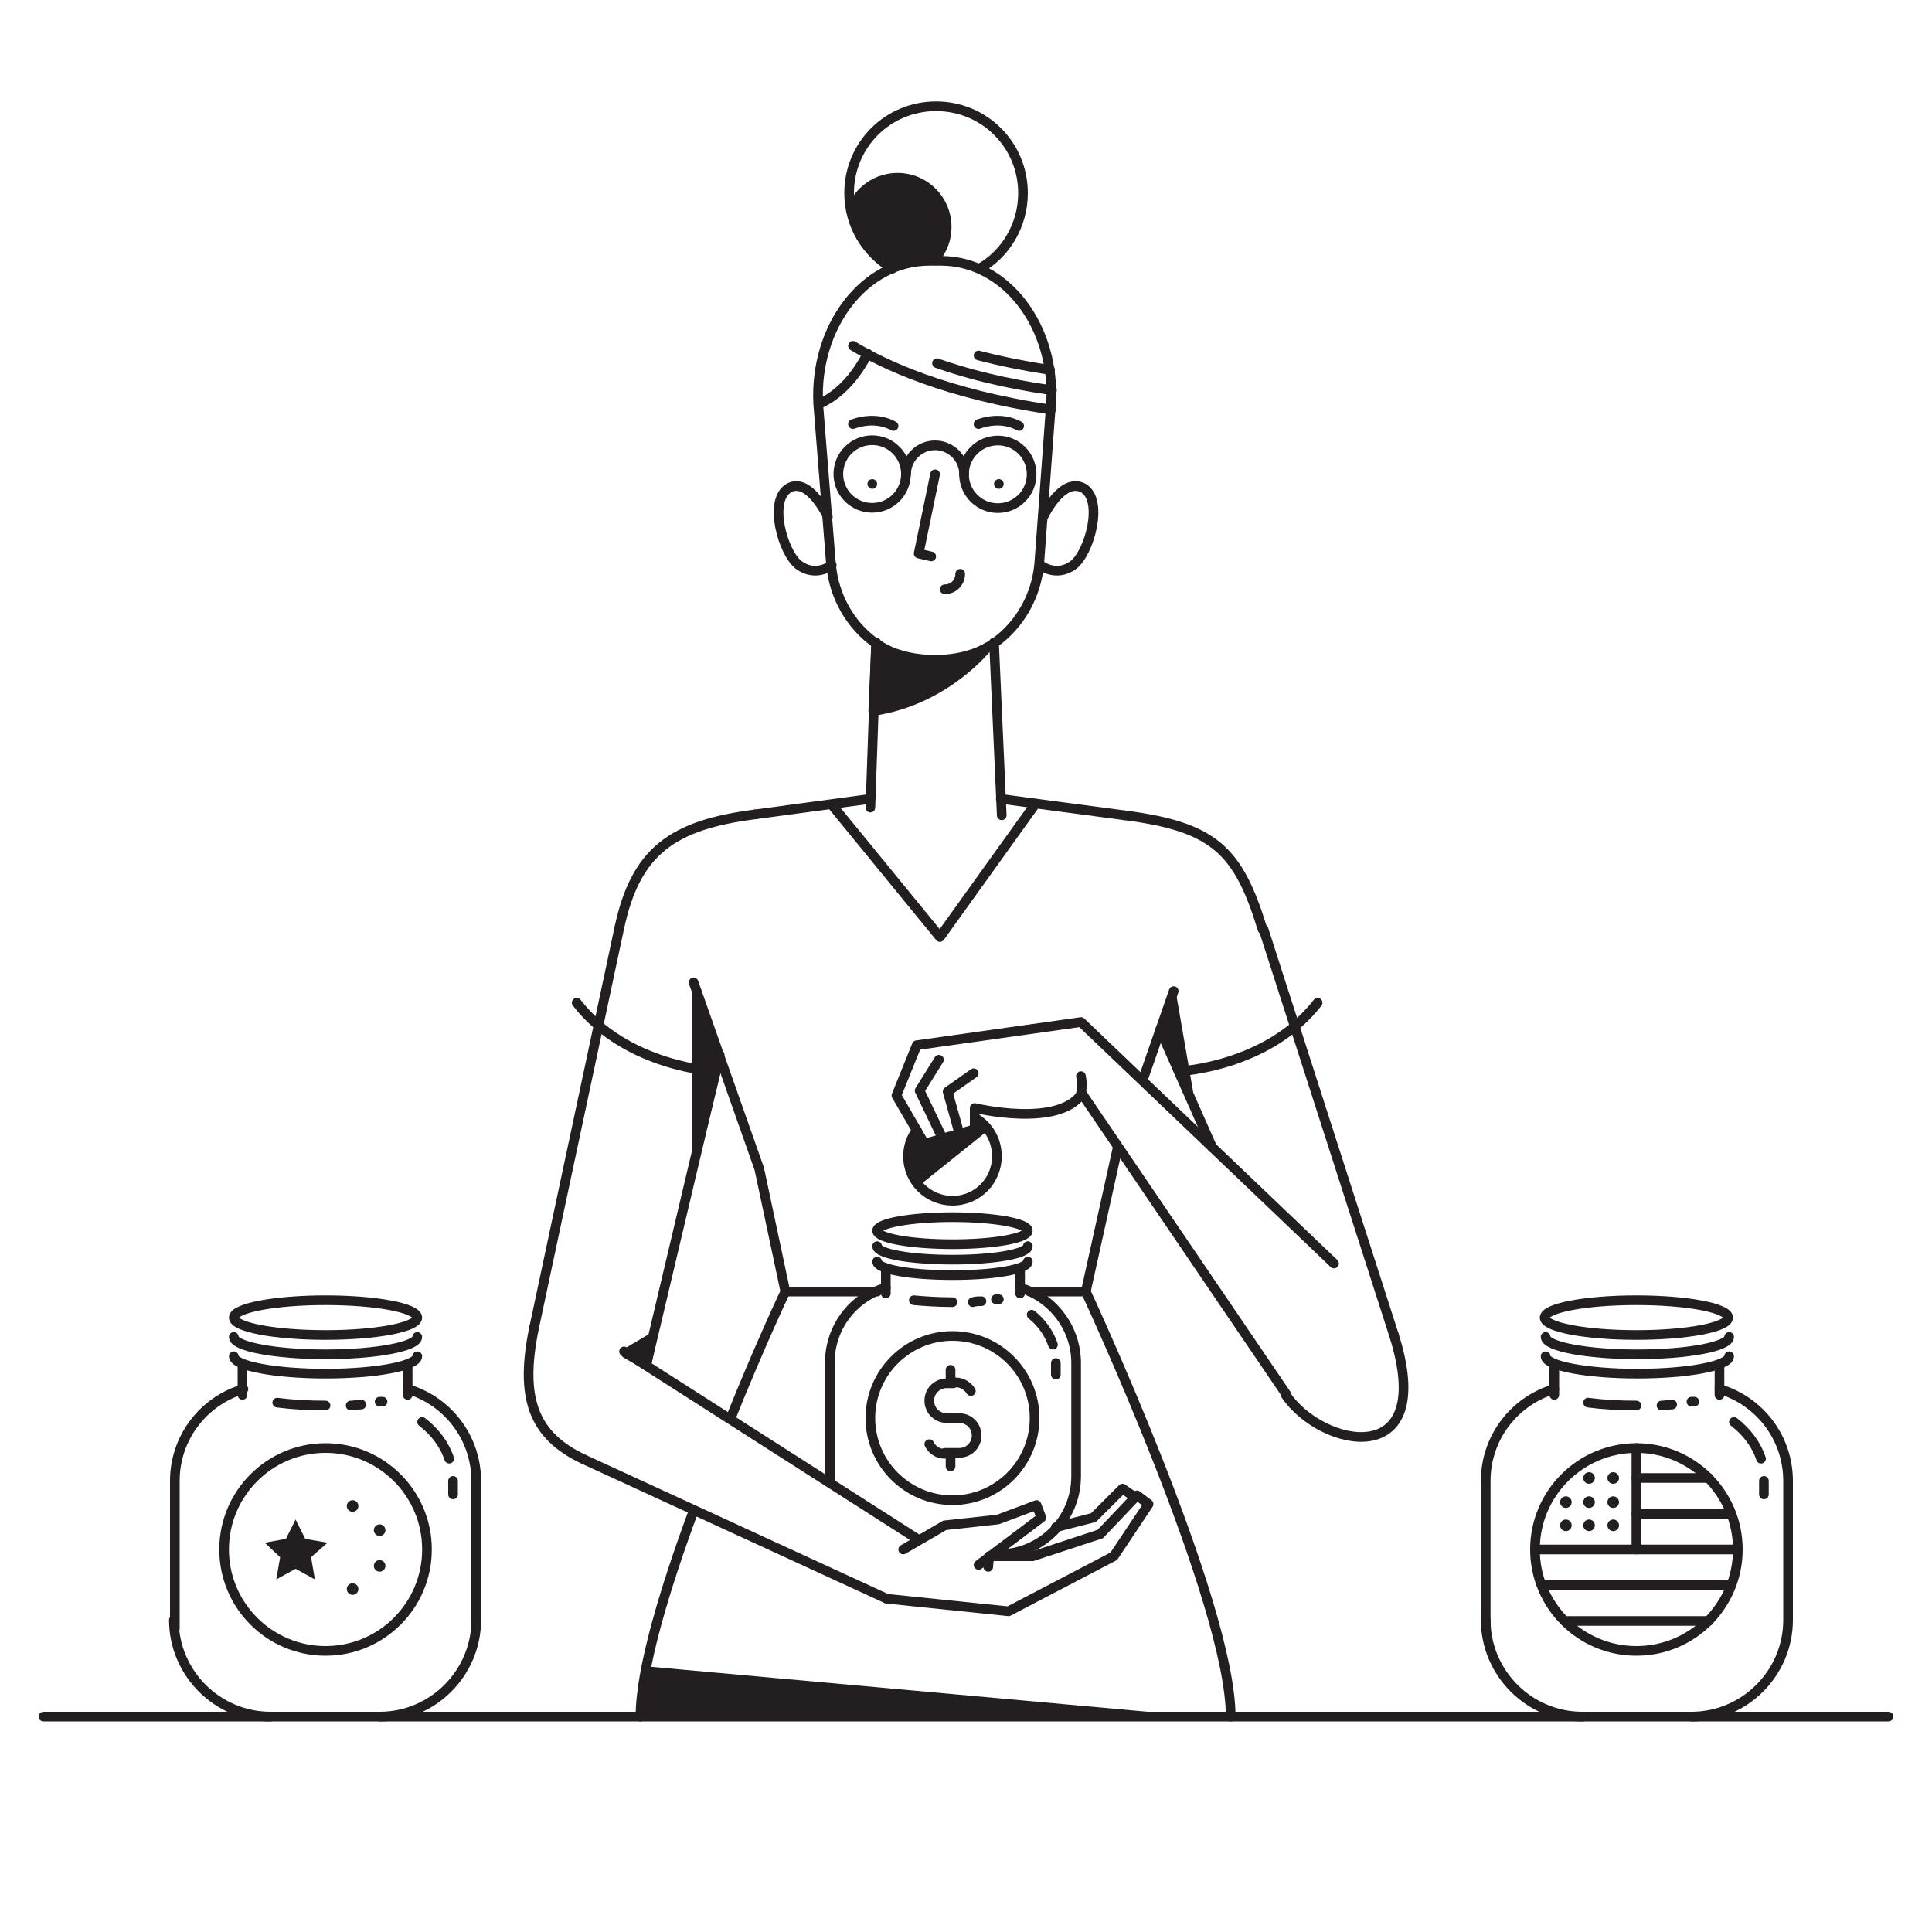 <?xml version="1.0" encoding="utf-8"?>
<!-- Generator: Adobe Illustrator 21.0.0, SVG Export Plug-In . SVG Version: 6.00 Build 0)  -->
<svg version="1.1" id="Layer_1" xmlns="http://www.w3.org/2000/svg" xmlns:xlink="http://www.w3.org/1999/xlink" x="0px" y="0px"
	 viewBox="0 0 200 200" style="enable-background:new 0 0 200 200;" xml:space="preserve">
<style type="text/css">
	.st0{fill:url(#SVGID_1_);}
	.st1{fill:url(#SVGID_2_);}
	.st2{fill:url(#SVGID_3_);}
	.st3{fill:url(#SVGID_4_);}
	.st4{fill:url(#SVGID_5_);}
	.st5{fill:url(#SVGID_6_);}
	.st6{fill:url(#SVGID_7_);}
	.st7{fill:url(#SVGID_8_);}
	.st8{fill:url(#SVGID_9_);}
	.st9{fill:none;stroke:#231F20;stroke-linecap:round;stroke-linejoin:round;stroke-miterlimit:10;}
	.st10{fill:#231F20;}
	.st11{fill:#231F20;stroke:#231F20;stroke-linecap:round;stroke-linejoin:round;stroke-miterlimit:10;}
	.st12{fill:#231F20;stroke:#231F20;stroke-miterlimit:10;}
	.st13{fill:#FFFFFF;stroke:#231F20;stroke-linecap:round;stroke-linejoin:round;stroke-miterlimit:10;}
	.st14{fill:none;stroke:#FFFFFF;stroke-linecap:round;stroke-linejoin:round;stroke-miterlimit:10;}
	.st15{fill:none;stroke:#231F20;stroke-linecap:round;stroke-miterlimit:10;}
	.st16{fill:none;stroke:#231F20;stroke-miterlimit:10;}
	.st17{fill:none;stroke:#FFFFFF;stroke-miterlimit:10;}
</style>
<line class="st9" x1="195.5" y1="177.7" x2="4.5" y2="177.7"/>
<g>
	<path class="st9" d="M107.6,58.1c-0.4,5.8-5,10.3-10.3,10.3h-1c-5.3,0-9.9-4.4-10.3-10.3l-1.3-16.3C84.3,33.9,89.4,27,96.2,27h1.2
		c6.8,0,11.9,6.9,11.4,14.8L107.6,58.1z"/>
	<path class="st9" d="M85.7,53.5c0,0-1.9-4.1-4-3c-2.2,1.2-0.7,6.7,1,8c1.8,1.3,3.4,0,3.4,0"/>
	<path class="st9" d="M108,53.5c0,0,1.9-4.1,4.1-3c2.2,1.2,0.7,6.7-1,8c-1.8,1.3-3.4,0-3.4,0"/>
	<polyline class="st9" points="96.8,49.1 95.1,57.3 96.4,57.6 	"/>
	<circle class="st10" cx="90.3" cy="50.1" r="0.5"/>
	<circle class="st10" cx="103.4" cy="50.1" r="0.5"/>
	<path class="st9" d="M99.4,59.4c0,0.9-0.7,1.6-1.6,1.6"/>
	<path class="st9" d="M89.8,36.6c0,0-1.7,3.8-5,5.2"/>
	<path class="st9" d="M92.4,27.8c-2.7-1.6-4.5-4.5-4.5-7.8c0-5,4-9,9-9c5,0,9,4,9,9c0,3.3-1.8,6.3-4.5,7.8"/>
	<line class="st9" x1="90.1" y1="83.6" x2="90.7" y2="66.5"/>
	<line class="st9" x1="102.9" y1="66.5" x2="103.7" y2="84.4"/>
	<line class="st9" x1="78.2" y1="84.3" x2="90.1" y2="82.7"/>
	<polyline class="st9" points="90.8,133.7 81.3,133.7 78.6,121 71.8,101.7 	"/>
	<polyline class="st9" points="115.7,118.8 112.4,133.7 106.6,133.7 	"/>
	<line class="st9" x1="121.5" y1="102.6" x2="118.3" y2="111.8"/>
	<line class="st9" x1="103.6" y1="82.7" x2="116.4" y2="84.4"/>
	<line class="st9" x1="95.1" y1="159.4" x2="64.6" y2="139.9"/>
	<line class="st9" x1="60.5" y1="151.1" x2="91.8" y2="165.5"/>
	<line class="st9" x1="64.1" y1="96.1" x2="55.3" y2="137.4"/>
	<line class="st9" x1="66.9" y1="141.3" x2="74.5" y2="109.2"/>
	<polyline class="st9" points="91.8,165.5 104.4,166.8 115.3,161.1 118.9,155.7 117.7,154.8 113.9,158.8 106.9,161.1 102.4,161.1 	
		"/>
	<polyline class="st9" points="101.3,162 107.8,157.1 107.3,155.8 103.3,157.3 97.8,157.9 93.5,160.4 	"/>
	<line class="st9" x1="102.4" y1="161.1" x2="102.3" y2="162.2"/>
	<line class="st9" x1="125.5" y1="118.8" x2="120.1" y2="106.6"/>
	<line class="st9" x1="130.8" y1="96.2" x2="144.3" y2="138.2"/>
	<path class="st9" d="M138.1,130.8l-26.2-25l-17,2.4l-2.1,5.2l2.9,5l5.2-1.5v-2.2c0,0,8.7,2.1,11.1-1.5l21.2,31.2"/>
	<polyline class="st9" points="99.3,117.3 98.1,113 100.8,111.1 	"/>
	<polyline class="st9" points="97.5,117.7 95.2,112.9 97.2,109.7 	"/>
	<path class="st9" d="M78.2,84.3c-8.6,1.1-12.4,3.8-14.1,11.8"/>
	<path class="st9" d="M116.4,84.4c9.4,1.2,11.8,3.7,14.3,11.8"/>
	<path class="st9" d="M133.1,144.4c3.7,5.5,15.7,8,11.2-6.2"/>
	<path class="st9" d="M55.3,137.4c-1.5,7.2-0.2,11.2,5.2,13.7"/>
	<path class="st9" d="M71.8,156.4c-3,8.1-5.5,16.4-5.5,21.3"/>
	<path class="st9" d="M81.3,133.7c0,0-2.7,5.7-5.7,13.2"/>
	<polyline class="st9" points="86.1,83.3 97.3,97 107.2,83.2 	"/>
	<path class="st9" d="M74.1,110.9c0,0-9.2-0.4-14.4-7.1"/>
	<path class="st9" d="M122,110.9c0,0,9.2-0.4,14.4-7.1"/>
	<path class="st9" d="M127.4,177.7c0-11.8-15-44-15-44"/>
	<g>
		<ellipse class="st9" cx="98.6" cy="127.4" rx="7.8" ry="1.4"/>
		<path class="st9" d="M106.4,129c0,0.8-3.5,1.4-7.8,1.4s-7.8-0.6-7.8-1.4"/>
		<path class="st9" d="M106.4,130.6c0,0.8-3.5,1.4-7.8,1.4s-7.8-0.6-7.8-1.4"/>
		<path class="st9" d="M98.6,134.8c-1.5,0-2.9-0.1-4-0.2"/>
		<path class="st9" d="M101.6,134.7c-0.3,0-0.6,0-0.9,0.1"/>
		<path class="st9" d="M103.4,134.5c-0.1,0-0.2,0-0.3,0"/>
		<line class="st9" x1="91.7" y1="131.3" x2="91.7" y2="133.9"/>
		<line class="st9" x1="105.6" y1="131.3" x2="105.6" y2="133.9"/>
		<path class="st9" d="M85.9,153.5c0-0.2,0-0.5,0-0.7v-11.7c0-3.7,2.4-6.8,5.8-7.8"/>
		<path class="st9" d="M105.6,133.3c3.3,1,5.8,4.1,5.8,7.8v11.7c0,4.5-3.6,8.1-8.1,8.1"/>
		<path class="st9" d="M109,139.2c-0.4-1.2-1.2-2.3-2.2-3.1"/>
		<line class="st9" x1="109.3" y1="142.3" x2="109.3" y2="141.1"/>
	</g>
	<polyline class="st9" points="117.5,155 116.2,154.1 113.2,157.1 109.3,158.1 	"/>
	<circle class="st9" cx="98.6" cy="146.8" r="8.5"/>
	<path class="st9" d="M100.9,115.7c1.4,0.8,2.3,2.3,2.3,4c0,2.5-2,4.6-4.6,4.6c-2.5,0-4.6-2-4.6-4.6c0-1,0.3-1.9,0.9-2.7"/>
	<g>
		<path class="st9" d="M98.9,146.8H98c-1,0-1.8-0.8-1.8-1.8l0,0c0-1,0.8-1.8,1.8-1.8h0.7"/>
		<path class="st9" d="M98.9,146.8h0.4c1,0,1.8,0.8,1.8,1.8l0,0c0,1-0.8,1.8-1.8,1.8h-1.5"/>
		<path class="st9" d="M97.8,150.5c-0.7,0-1.3-0.4-1.6-1"/>
		<path class="st9" d="M98.9,143.1c0.7,0,1.3,0.4,1.6,0.9"/>
		<line class="st9" x1="98.4" y1="143.1" x2="98.4" y2="141.8"/>
		<line class="st9" x1="98.4" y1="151.8" x2="98.4" y2="150.5"/>
	</g>
	<path class="st11" d="M102.2,67c0,0-4.3,5.5-11.8,6.6l0.3-7c0,0,2,1.7,6.1,1.7C100.3,68.3,102.2,67,102.2,67z"/>
	<polygon class="st11" points="72.1,119.1 72.1,102.6 74.4,109.7 	"/>
	<polygon class="st11" points="121.3,103.2 123,113 120.4,107.2 	"/>
	<polygon class="st11" points="67.5,138.5 64.8,140.1 66.9,141.3 	"/>
	<path class="st10" d="M97.2,27.1c0.8-1,1.3-2.2,1.3-3.6c0-3.1-2.5-5.6-5.6-5.6c-2.2,0-4.1,1.3-5,3.1c0.3,1.5,0.6,2.9,1.5,4.3
		c0.3,0.5,0.7,1,1.1,1.5c0,0,0,0,0,0c0.6,0.4,1.3,0.9,1.9,1.3C93.8,27.1,95.6,26.9,97.2,27.1z"/>
	<path class="st10" d="M102.3,117l-7.1,5.7c0,0-2.1-2.2-0.5-5.5l0.9,1l5.2-1.5v-0.9C100.8,115.9,101.6,116.2,102.3,117z"/>
	<path class="st9" d="M88.3,43.9c1.4-0.5,2.9-0.5,4.2,0.2"/>
	<path class="st9" d="M101.3,43.9c1.4-0.5,2.9-0.5,4.2,0.2"/>
	<ellipse transform="matrix(0.707 -0.707 0.707 0.707 -8.272 78.198)" class="st9" cx="90.3" cy="49.1" rx="3.5" ry="3.5"/>
	<ellipse transform="matrix(0.707 -0.707 0.707 0.707 -4.452 87.419)" class="st9" cx="103.3" cy="49.1" rx="3.5" ry="3.5"/>
	<path class="st9" d="M99.8,49.1c0-1.7-1.4-3-3-3c-1.7,0-3,1.4-3,3"/>
	<path class="st10" d="M124.3,177.7l-57.4-5.2c0,0-0.6,1.6-0.6,5.2H124.3z"/>
	<path class="st9" d="M101.3,36.8c2.3,0.6,4.8,1.1,7.4,1.5"/>
	<path class="st9" d="M97,37.6c3.1,1.1,7,2.1,11.9,2.8"/>
	<path class="st9" d="M88.3,35.8c3.1,1.9,9.6,5,20.5,6.6"/>
	<path class="st9" d="M111.9,113.2c0,0,0.2-0.9,0-1.8"/>
</g>
<g>
	<g>
		<ellipse class="st9" cx="169.4" cy="136.4" rx="9.5" ry="1.8"/>
		<path class="st9" d="M179,138.4c0,1-4.3,1.8-9.5,1.8s-9.5-0.8-9.5-1.8"/>
		<path class="st9" d="M179,140.4c0,1-4.3,1.8-9.5,1.8s-9.5-0.8-9.5-1.8"/>
		<path class="st9" d="M169.4,145.5c-1.8,0-3.5-0.1-5-0.3"/>
		<path class="st9" d="M173.1,145.4c-0.4,0-0.7,0.1-1.1,0.1"/>
		<path class="st9" d="M175.4,145.1c-0.1,0-0.2,0-0.3,0"/>
		<line class="st9" x1="160.9" y1="141.3" x2="160.9" y2="144.4"/>
		<line class="st9" x1="178" y1="141.3" x2="178" y2="144.4"/>
		<path class="st9" d="M153.8,168.6c0-0.3,0-0.6,0-0.9v-14.4c0-4.5,3-8.3,7.1-9.5"/>
		<path class="st9" d="M178,143.8c4.1,1.2,7.1,5,7.1,9.5v14.4c0,5.5-4.5,10-10,10"/>
		<path class="st9" d="M153.8,167.7c0,5.5,4.5,10,10,10"/>
		<path class="st9" d="M182.3,151c-0.5-1.5-1.5-2.8-2.8-3.8"/>
		<line class="st9" x1="182.6" y1="154.7" x2="182.6" y2="153.3"/>
	</g>
	<circle class="st9" cx="169.4" cy="160.4" r="10.5"/>
	<polyline class="st9" points="169.4,149.9 169.4,160.4 159,160.4 	"/>
	<line class="st9" x1="169.4" y1="160.4" x2="179.9" y2="160.4"/>
	<line class="st9" x1="169.4" y1="156.7" x2="179.2" y2="156.7"/>
	<line class="st9" x1="169.4" y1="153" x2="176.9" y2="153"/>
	<line class="st9" x1="159.7" y1="164.1" x2="179.2" y2="164.1"/>
	<line class="st9" x1="162.3" y1="167.8" x2="176.9" y2="167.8"/>
	<circle class="st10" cx="167" cy="157.9" r="0.6"/>
	<circle class="st10" cx="167" cy="155.5" r="0.6"/>
	<circle class="st10" cx="167" cy="153" r="0.6"/>
	<circle class="st10" cx="164.5" cy="157.9" r="0.6"/>
	<circle class="st10" cx="164.5" cy="155.5" r="0.6"/>
	<circle class="st10" cx="162.1" cy="155.5" r="0.6"/>
	<circle class="st10" cx="162.1" cy="157.9" r="0.6"/>
	<circle class="st10" cx="164.5" cy="153" r="0.6"/>
</g>
<g>
	<g>
		<ellipse class="st9" cx="33.7" cy="136.4" rx="9.5" ry="1.8"/>
		<path class="st9" d="M43.2,138.4c0,1-4.3,1.8-9.5,1.8s-9.5-0.8-9.5-1.8"/>
		<path class="st9" d="M43.2,140.4c0,1-4.3,1.8-9.5,1.8s-9.5-0.8-9.5-1.8"/>
		<path class="st9" d="M33.7,145.5c-1.8,0-3.5-0.1-5-0.3"/>
		<path class="st9" d="M37.4,145.4c-0.4,0-0.7,0.1-1.1,0.1"/>
		<path class="st9" d="M39.6,145.1c-0.1,0-0.2,0-0.3,0"/>
		<line class="st9" x1="25.1" y1="141.3" x2="25.1" y2="144.4"/>
		<line class="st9" x1="42.2" y1="141.3" x2="42.2" y2="144.4"/>
		<path class="st9" d="M18.1,168.6c0-0.3,0-0.6,0-0.9v-14.4c0-4.5,3-8.3,7.1-9.5"/>
		<path class="st9" d="M42.2,143.8c4.1,1.2,7.1,5,7.1,9.5v14.4c0,5.5-4.5,10-10,10"/>
		<path class="st9" d="M18,167.7c0,5.5,4.5,10,10,10"/>
		<path class="st9" d="M46.5,151c-0.5-1.5-1.5-2.8-2.8-3.8"/>
		<line class="st9" x1="46.9" y1="154.7" x2="46.9" y2="153.3"/>
	</g>
	<circle class="st9" cx="33.7" cy="160.4" r="10.5"/>
</g>
<polygon class="st10" points="30.6,157.3 31.6,159.3 33.9,159.7 32.2,161.2 32.6,163.5 30.6,162.4 28.6,163.5 29,161.2 27.4,159.7 
	29.6,159.3 "/>
<circle class="st10" cx="36.5" cy="155.9" r="0.6"/>
<circle class="st10" cx="36.5" cy="164.5" r="0.6"/>
<circle class="st10" cx="39.3" cy="158.4" r="0.6"/>
<circle class="st10" cx="39.3" cy="162.1" r="0.6"/>
</svg>
